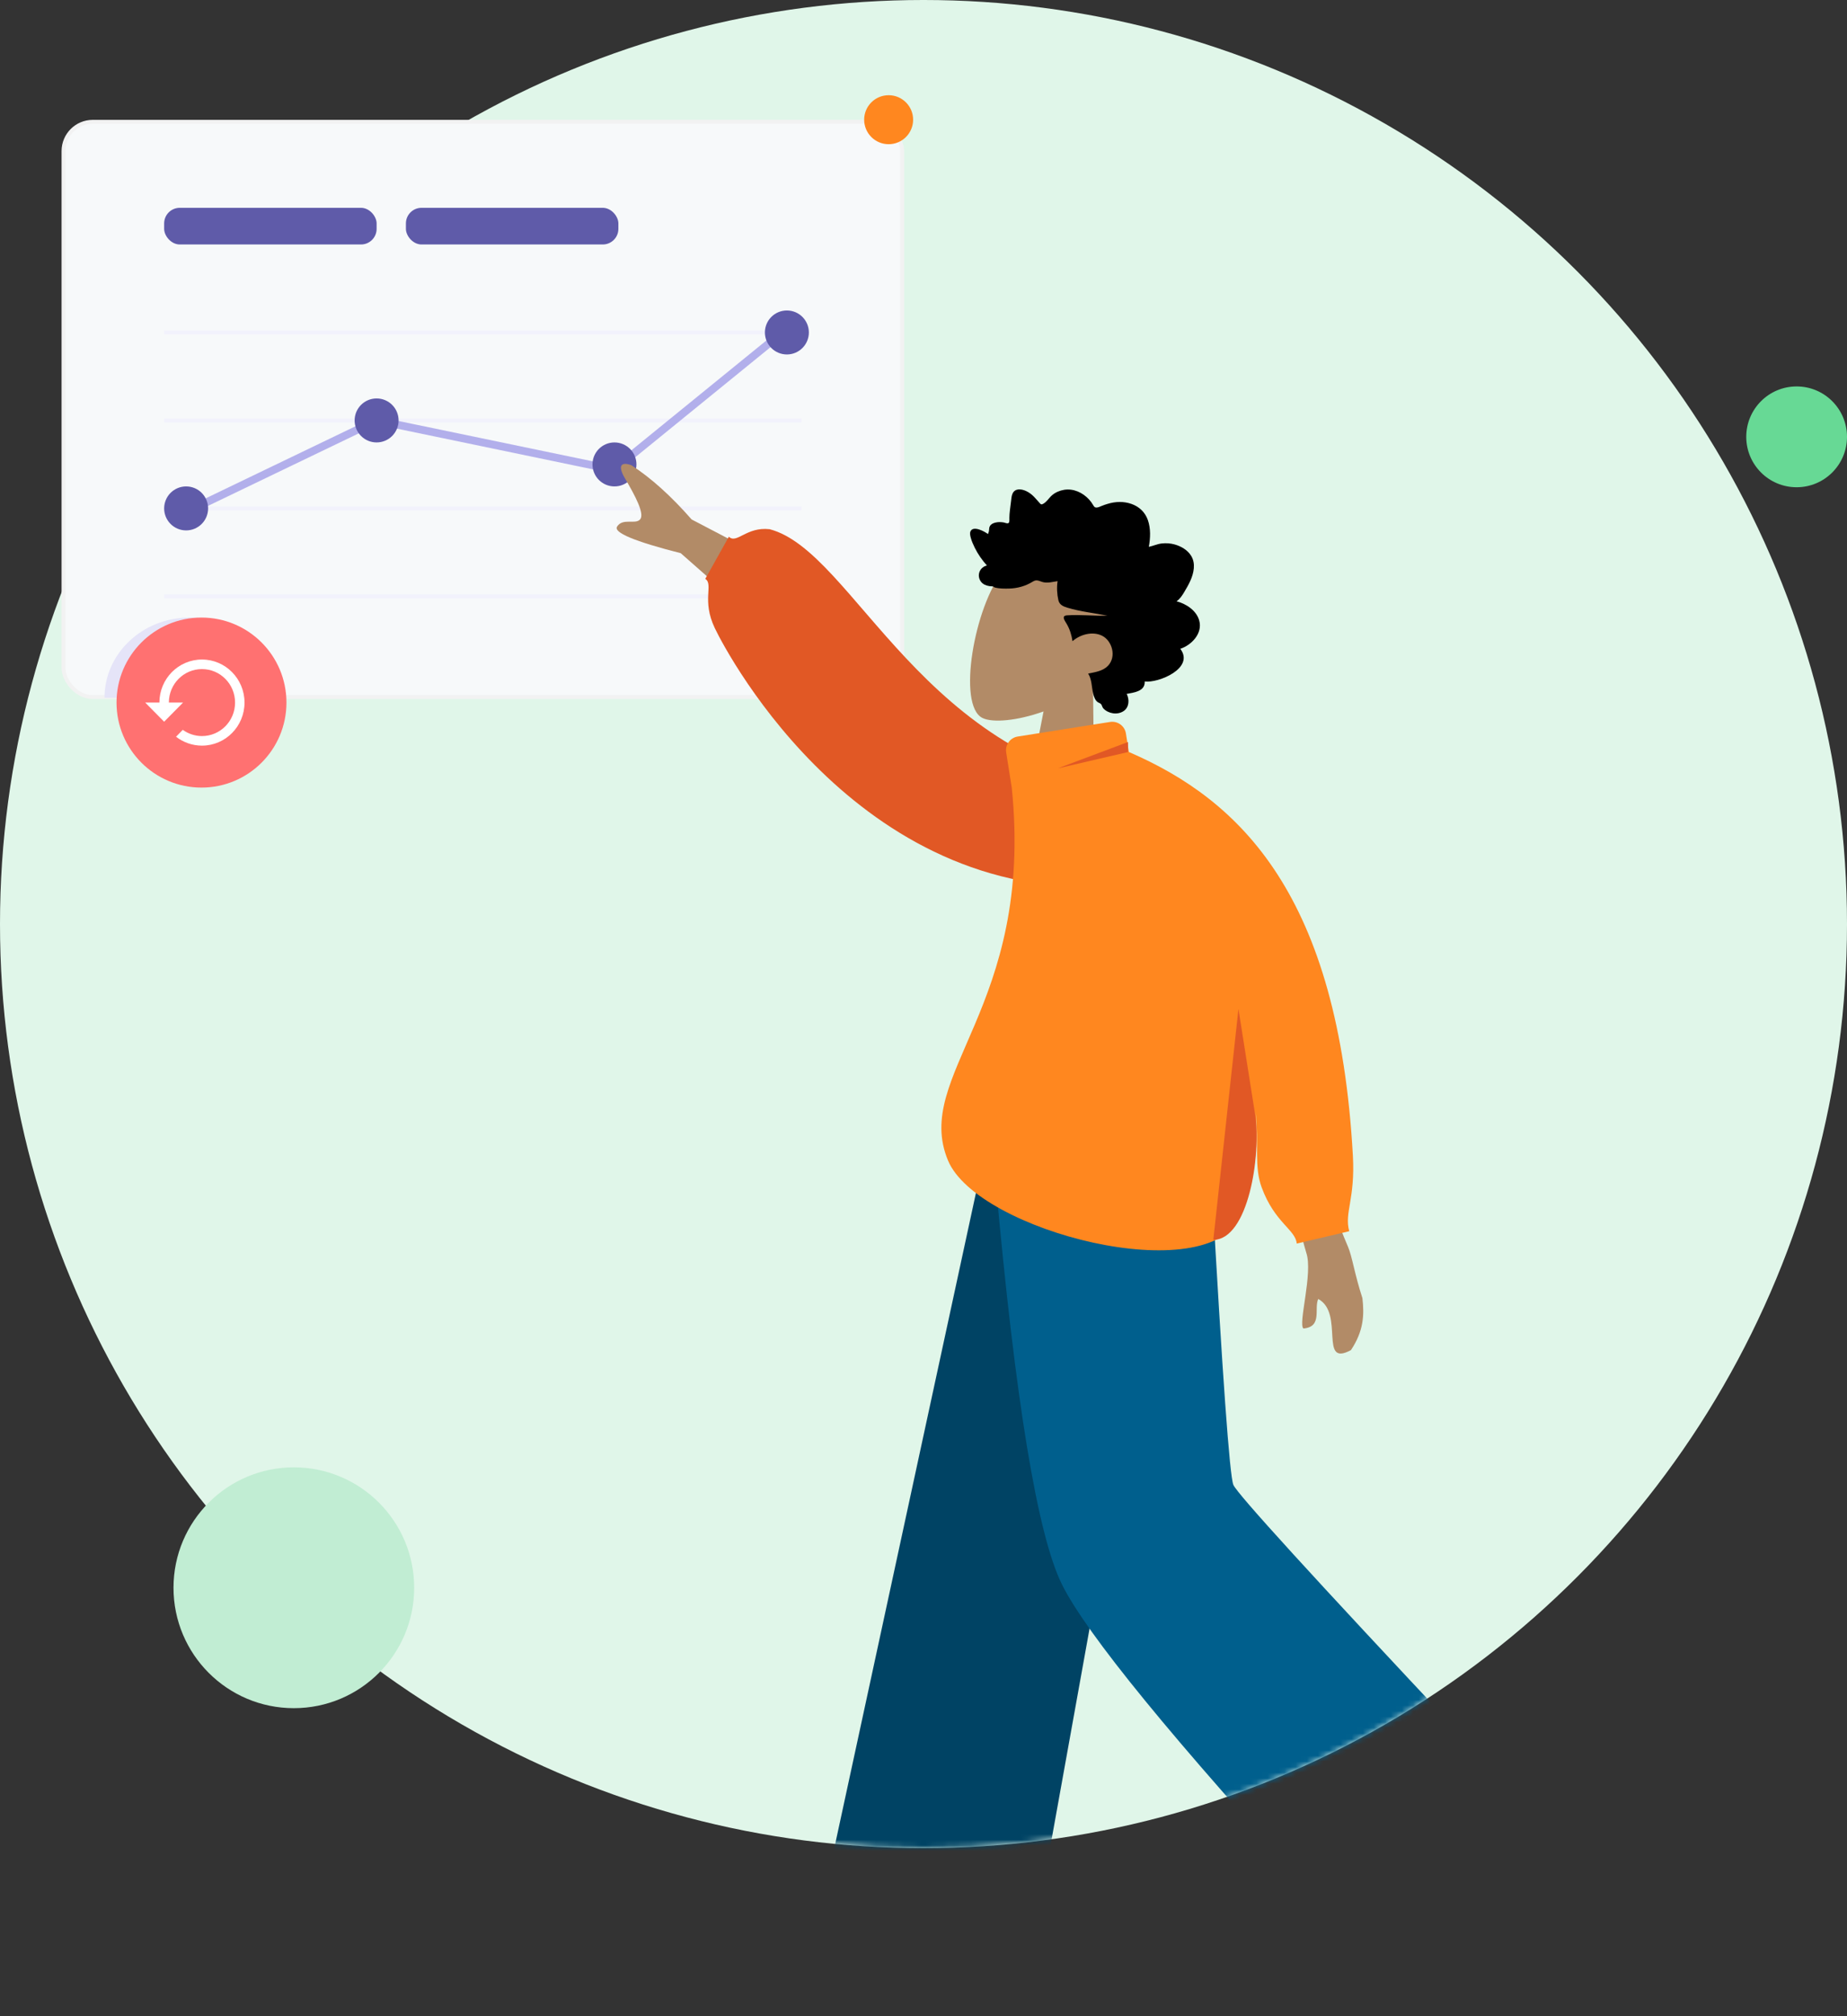<svg width="330" height="360" viewBox="0 0 330 360" fill="none" xmlns="http://www.w3.org/2000/svg">
<rect x="0" y="0" width="330" height="360" fill="#333333" stroke="none"/>
<circle cx="165" cy="165" r="165" fill="#E0F6E9"/>
<circle cx="52.5" cy="283.5" r="21.5" fill="#C1EDD3"/>
<circle cx="321" cy="78" r="9" fill="#67D995"/>
<rect x="11.348" y="21.749" width="149.842" height="102.717" rx="5.226" fill="#F7F9FA" stroke="#F2F2F2" stroke-width="0.697"/>
<rect x="29.328" y="37.107" width="37.962" height="6.545" rx="2.787" fill="#5F5BA9"/>
<rect x="72.523" y="37.107" width="37.962" height="6.545" rx="2.787" fill="#5F5BA9"/>
<path d="M29.328 106.488H143.214" stroke="#F2F2FC" stroke-width="0.697"/>
<path d="M29.328 90.779H143.214" stroke="#F2F2FC" stroke-width="0.697"/>
<path d="M29.328 75.07H143.214" stroke="#F2F2FC" stroke-width="0.697"/>
<path d="M29.328 59.361H143.214" stroke="#F2F2FC" stroke-width="0.697"/>
<path d="M33.258 91.433L67.293 75.07L109.659 83.865L140.599 58.707" stroke="#B2AFEB" stroke-width="1.394"/>
<circle cx="140.591" cy="59.363" r="3.927" fill="#5F5BA9"/>
<circle cx="109.786" cy="82.925" r="3.927" fill="#5F5BA9"/>
<circle cx="67.287" cy="75.07" r="3.927" fill="#5F5BA9"/>
<circle cx="33.255" cy="90.779" r="3.927" fill="#5F5BA9"/>
<circle cx="158.772" cy="21.374" r="4.374" fill="#FF871F"/>
<mask id="mask0_6631_9394" style="mask-type:alpha" maskUnits="userSpaceOnUse" x="0" y="0" width="330" height="330">
<circle cx="165" cy="165" r="165" fill="#CCEDFA"/>
</mask>
<g mask="url(#mask0_6631_9394)">
<path fill-rule="evenodd" clip-rule="evenodd" d="M205.031 211.42L174.659 288.294L154.287 353.285H146.243L177.386 211.42L205.031 211.42Z" fill="#B28B67"/>
<path fill-rule="evenodd" clip-rule="evenodd" d="M211.154 211.42C211.477 238.434 216.194 274.804 216.947 276.488C217.45 277.611 234.793 291.887 268.977 319.316L263.436 325.245C223.102 301.728 202.002 288.401 200.136 285.264C197.336 280.559 188.221 237.264 180.904 211.42H211.154Z" fill="#B28B67"/>
<path fill-rule="evenodd" clip-rule="evenodd" d="M269.718 317.337C271.578 317.994 272.86 318.618 273.563 319.208C274.418 319.925 275.546 321.114 276.947 322.775C276.115 323.767 268.636 332.679 254.512 349.512C251.632 348.28 250.728 346.838 251.801 345.187C252.874 343.537 253.752 342.154 254.436 341.04L259.323 323.965C259.417 323.636 259.76 323.446 260.088 323.54C260.094 323.542 260.1 323.543 260.105 323.545L262.713 324.372C264.522 323.529 265.791 322.674 266.518 321.808C267.108 321.104 267.64 319.893 268.112 318.176C268.293 317.517 268.974 317.129 269.633 317.31C269.662 317.318 269.69 317.327 269.718 317.337Z" fill="#E4E4E4"/>
<path fill-rule="evenodd" clip-rule="evenodd" d="M184.615 346.591L146.369 342.44L174.713 211.42H208.969L184.615 346.591Z" fill="#004364"/>
<path fill-rule="evenodd" clip-rule="evenodd" d="M261.062 309.751L235.976 339.445C209.552 310.586 194.147 291.755 189.76 282.953C185.374 274.151 181.431 250.307 177.931 211.42H216.496C218.408 245.631 219.697 263.532 220.362 265.124C221.028 266.716 234.595 281.592 261.062 309.751Z" fill="#005F8D"/>
<path fill-rule="evenodd" clip-rule="evenodd" d="M228.104 171.293L219.906 170.345C228.351 204.305 232.847 222.089 233.395 223.7C234.627 227.322 231.875 236.436 232.887 237.211C236.316 236.893 234.736 233.662 235.526 231.94C240.252 234.467 235.575 244.211 241.373 241.064C243.652 237.638 243.77 234.777 243.418 231.783C241.999 227.433 241.617 224.424 240.832 222.579C239.761 220.063 232.379 203.146 228.104 171.293Z" fill="#B28B67"/>
<path d="M123.57 92.748L145.275 104.09L137.511 112.757L121.627 98.775C113.363 96.67 109.571 95.087 110.252 94.024C111.274 92.43 113.501 93.71 114.364 92.745C115.228 91.781 113.48 88.502 111.688 85.462C109.895 82.422 111.753 82.653 112.82 83.074C116.332 85.353 119.915 88.578 123.57 92.748Z" fill="#B28B67"/>
<path fill-rule="evenodd" clip-rule="evenodd" d="M200.858 158.062L204.903 141.055C164.817 136.437 152.694 98.43 137.507 94.492C133.334 94.019 131.641 97.188 130.221 95.832L126.012 103.354C127.519 104.356 125.328 107.156 127.711 112.153C130.093 117.149 154.332 162.649 200.858 158.062Z" fill="#E15825"/>
<path fill-rule="evenodd" clip-rule="evenodd" d="M195.285 122.251C198.978 119.355 201.868 115.474 202.506 110.597C204.345 96.547 184.443 95.681 179.273 101.912C174.103 108.143 170.949 125.969 175.544 128.202C177.376 129.093 181.743 128.708 186.447 127.032L182.8 145.733L195.575 148.265L195.285 122.251Z" fill="#B28B67"/>
<path fill-rule="evenodd" clip-rule="evenodd" d="M210.208 107.362C210.811 106.966 211.229 106.312 211.602 105.686C211.99 105.036 212.373 104.377 212.684 103.681C213.305 102.292 213.648 100.618 212.839 99.276C212.19 98.201 211.023 97.54 209.887 97.218C209.13 97.003 208.319 96.951 207.533 97.043C206.754 97.135 206.026 97.486 205.257 97.64C205.549 96.065 205.613 94.369 205.089 92.868C204.585 91.423 203.51 90.452 202.158 89.978C200.77 89.492 199.293 89.54 197.875 89.972C197.52 90.08 197.166 90.197 196.821 90.341C196.532 90.461 196.226 90.614 195.914 90.624C195.566 90.634 195.44 90.409 195.273 90.123C195.078 89.787 194.843 89.479 194.586 89.196C193.451 87.944 191.782 87.185 190.116 87.46C189.349 87.586 188.563 87.906 187.951 88.442C187.405 88.919 186.916 89.753 186.241 90.026C185.955 90.142 185.822 89.885 185.625 89.674C185.33 89.359 185.056 89.02 184.755 88.71C184.333 88.275 183.853 87.915 183.31 87.668C182.517 87.307 181.357 87.118 180.898 88.161C180.725 88.552 180.705 89.004 180.65 89.423C180.574 89.998 180.501 90.573 180.435 91.149C180.385 91.586 180.348 92.01 180.344 92.449C180.341 92.683 180.392 93.129 180.249 93.335C180.072 93.592 179.548 93.319 179.308 93.281C178.835 93.205 178.347 93.192 177.872 93.304C177.504 93.391 177.104 93.548 176.884 93.905C176.748 94.124 176.722 94.372 176.714 94.624C176.704 94.927 176.616 95.07 176.519 95.358C175.952 94.919 173.907 93.786 173.403 94.86C173.235 95.218 173.357 95.686 173.451 96.035C173.617 96.648 173.88 97.231 174.155 97.792C174.73 98.962 175.483 100.024 176.333 100.974C175.054 101.257 174.436 102.734 175.266 103.857C175.632 104.353 176.217 104.565 176.788 104.654C176.997 104.687 177.312 104.668 177.467 104.737C177.551 104.774 177.63 104.867 177.75 104.9C178.537 105.117 179.478 105.108 180.294 105.089C181.749 105.055 183.2 104.664 184.479 103.878C184.807 103.677 185.065 103.575 185.436 103.654C185.76 103.723 186.062 103.877 186.385 103.951C187.241 104.148 188.102 103.885 188.957 103.767C188.787 104.856 188.853 106.107 189.098 107.167C189.297 108.031 190.025 108.299 190.75 108.518C193.066 109.22 195.487 109.453 197.851 109.936C195.457 109.989 193.048 109.722 190.656 109.871C189.574 109.938 190.217 110.788 190.558 111.356C191.12 112.292 191.459 113.378 191.622 114.484C193.038 113.251 195.213 112.691 196.875 113.495C198.712 114.384 199.545 117.281 197.924 118.914C196.983 119.861 195.598 120.02 194.422 120.27C195.087 121.318 195.028 122.654 195.314 123.848C195.456 124.436 195.684 125.116 196.205 125.417C196.398 125.528 196.64 125.583 196.769 125.785C196.929 126.036 196.93 126.279 197.152 126.511C198.038 127.437 199.66 127.709 200.764 126.959C201.762 126.28 201.819 124.898 201.303 123.899C202.495 123.664 204.617 123.482 204.527 121.681C206.941 122.006 213.507 119.317 210.883 115.846C212.839 115.21 214.942 113.115 214.249 110.75C213.715 108.929 211.846 107.785 210.208 107.362Z" fill="black"/>
<path fill-rule="evenodd" clip-rule="evenodd" d="M180.77 140.655C184.803 179.903 162.956 191.904 169.388 207.23C174.7 219.886 215.916 230.402 221.727 217.038C224.08 211.628 224.808 205.27 224.361 198.465C224.917 204.495 224.062 208.34 225.419 212.017C227.759 218.361 231.469 219.544 231.687 222.047L241.065 219.84C240.154 216.493 242.151 214.186 241.717 206.351C239.139 159.9 221.727 142.923 201.688 134.268L201.167 130.965C200.954 129.615 199.686 128.693 198.336 128.906L181.832 131.512C180.482 131.725 179.56 132.993 179.773 134.343L180.77 140.655Z" fill="#FF871F"/>
<path d="M221.272 180.146L224.226 198.852C225.407 206.334 222.99 221.376 216.781 221.376L221.272 180.146Z" fill="#E15825"/>
<path d="M188.977 137.2L201.537 134.285V132.49L188.977 137.2Z" fill="#E15825"/>
</g>
<path d="M33.852 110.268C42.235 110.268 49.031 116.676 49.031 124.582H18.673C18.673 116.676 25.469 110.268 33.852 110.268Z" fill="#E5E4F8"/>
<circle cx="36" cy="125.447" r="15.179" fill="#FF7171"/>
<path d="M36.084 117.76C31.885 117.76 28.48 121.202 28.48 125.448H25.945L29.325 128.865L32.704 125.448H30.17C30.17 122.142 32.814 119.468 36.084 119.468C39.353 119.468 41.998 122.142 41.998 125.448C41.998 128.754 39.353 131.428 36.084 131.428C34.808 131.428 33.625 131.009 32.654 130.317L31.454 131.547C32.738 132.538 34.343 133.136 36.084 133.136C40.282 133.136 43.687 129.694 43.687 125.448C43.687 121.202 40.282 117.76 36.084 117.76Z" fill="white"/>
</svg>
